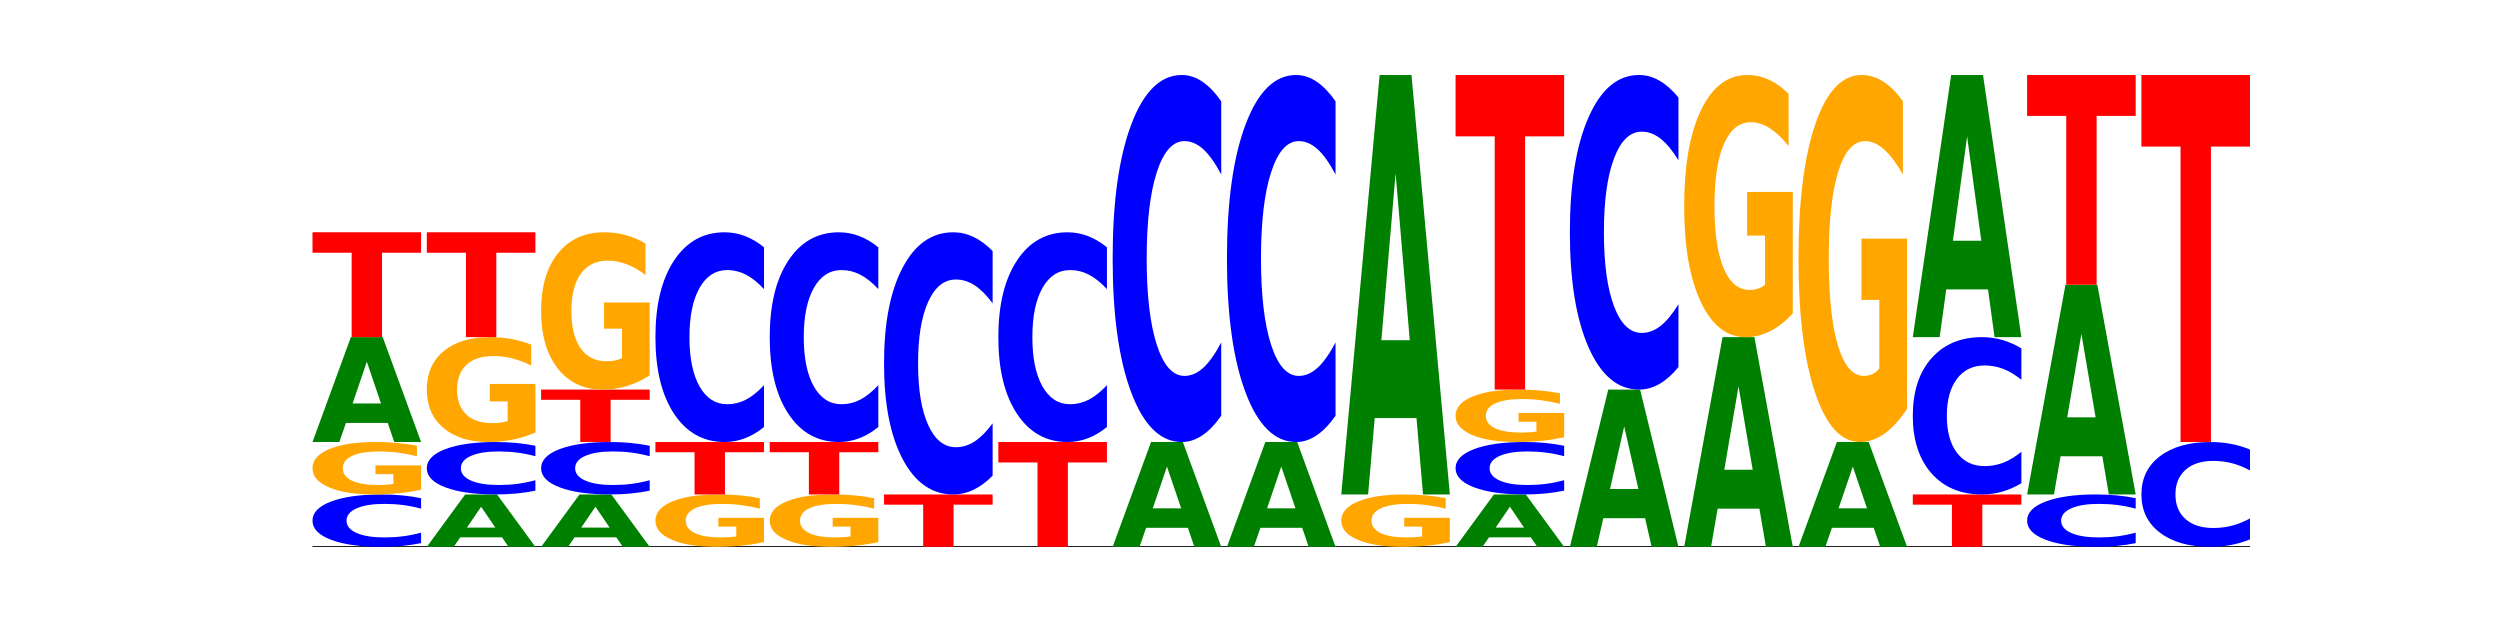<?xml version="1.0" encoding="utf-8" standalone="no"?>
<!DOCTYPE svg PUBLIC "-//W3C//DTD SVG 1.1//EN"
  "http://www.w3.org/Graphics/SVG/1.1/DTD/svg11.dtd">
<!-- Created with matplotlib (https://matplotlib.org/) -->
<svg height="180pt" version="1.1" viewBox="0 0 720 180" width="720pt" xmlns="http://www.w3.org/2000/svg" xmlns:xlink="http://www.w3.org/1999/xlink">
 <defs>
  <style type="text/css">*{stroke-linecap:butt;stroke-linejoin:round;}</style>
 </defs>
 <g id="figure_1">
  <g id="patch_1">
   <path d="M 0 180 
L 720 180 
L 720 0 
L 0 0 
z
" style="fill:none;"/>
  </g>
  <g id="axes_1">
   <g id="line2d_1">
    <path clip-path="url(#p5bfde2a09f)" d="M 90 157.5 
L 648 157.5 
" style="fill:none;stroke:#000000;stroke-linecap:square;stroke-width:0.5;"/>
   </g>
   <g id="patch_2">
    <path clip-path="url(#p5bfde2a09f)" d="M 121.274 156.418 
Q 118.658 156.954 115.829 157.226 
Q 113.001 157.5 109.92 157.5 
Q 100.732 157.5 95.366 155.466 
Q 90 153.433 90 149.955 
Q 90 146.464 95.366 144.434 
Q 100.732 142.4 109.92 142.4 
Q 113.001 142.4 115.829 142.674 
Q 118.658 142.946 121.274 143.482 
L 121.274 146.492 
Q 118.635 145.781 116.074 145.451 
Q 113.513 145.12 110.684 145.12 
Q 105.61 145.12 102.702 146.408 
Q 99.802 147.693 99.802 149.955 
Q 99.802 152.207 102.702 153.495 
Q 105.61 154.78 110.684 154.78 
Q 113.513 154.78 116.074 154.449 
Q 118.635 154.116 121.274 153.405 
z
" style="fill:#0000ff;"/>
   </g>
   <g id="patch_3">
    <path clip-path="url(#p5bfde2a09f)" d="M 121.274 141.034 
Q 118.12 141.717 114.728 142.06 
Q 111.336 142.4 107.719 142.4 
Q 99.546 142.4 94.773 140.366 
Q 90 138.333 90 134.855 
Q 90 131.336 94.857 129.318 
Q 99.722 127.3 108.181 127.3 
Q 111.441 127.3 114.427 127.574 
Q 117.419 127.846 120.069 128.382 
L 120.069 131.392 
Q 117.335 130.703 114.63 130.363 
Q 111.924 130.02 109.205 130.02 
Q 104.172 130.02 101.446 131.274 
Q 98.719 132.525 98.719 134.855 
Q 98.719 137.163 101.348 138.423 
Q 103.976 139.68 108.812 139.68 
Q 110.13 139.68 111.258 139.608 
Q 112.387 139.533 113.284 139.378 
L 113.284 136.552 
L 108.132 136.552 
L 108.132 134.034 
L 121.274 134.034 
z
" style="fill:#ffa600;"/>
   </g>
   <g id="patch_4">
    <path clip-path="url(#p5bfde2a09f)" d="M 111.664 121.799 
L 99.636 121.799 
L 97.737 127.3 
L 90 127.3 
L 101.049 97.1 
L 110.225 97.1 
L 121.274 127.3 
L 113.544 127.3 
z
M 101.554 116.193 
L 109.726 116.193 
L 105.647 104.181 
z
" style="fill:#008000;"/>
   </g>
   <g id="patch_5">
    <path clip-path="url(#p5bfde2a09f)" d="M 90 66.9 
L 121.274 66.9 
L 121.274 72.79 
L 110.023 72.79 
L 110.023 97.1 
L 101.273 97.1 
L 101.273 72.79 
L 90 72.79 
z
" style="fill:#ff0000;"/>
   </g>
   <g id="patch_6">
    <path clip-path="url(#p5bfde2a09f)" d="M 144.584 154.749 
L 132.557 154.749 
L 130.657 157.5 
L 122.92 157.5 
L 133.97 142.4 
L 143.145 142.4 
L 154.195 157.5 
L 146.464 157.5 
z
M 134.475 151.947 
L 142.647 151.947 
L 138.567 145.94 
z
" style="fill:#008000;"/>
   </g>
   <g id="patch_7">
    <path clip-path="url(#p5bfde2a09f)" d="M 154.195 141.318 
Q 151.579 141.854 148.75 142.126 
Q 145.921 142.4 142.84 142.4 
Q 133.652 142.4 128.286 140.366 
Q 122.92 138.333 122.92 134.855 
Q 122.92 131.364 128.286 129.334 
Q 133.652 127.3 142.84 127.3 
Q 145.921 127.3 148.75 127.574 
Q 151.579 127.846 154.195 128.382 
L 154.195 131.392 
Q 151.555 130.681 148.994 130.351 
Q 146.433 130.02 143.604 130.02 
Q 138.53 130.02 135.622 131.308 
Q 132.723 132.593 132.723 134.855 
Q 132.723 137.107 135.622 138.395 
Q 138.53 139.68 143.604 139.68 
Q 146.433 139.68 148.994 139.349 
Q 151.555 139.016 154.195 138.305 
z
" style="fill:#0000ff;"/>
   </g>
   <g id="patch_8">
    <path clip-path="url(#p5bfde2a09f)" d="M 154.195 124.568 
Q 151.041 125.934 147.648 126.62 
Q 144.256 127.3 140.639 127.3 
Q 132.467 127.3 127.694 123.233 
Q 122.92 119.165 122.92 112.209 
Q 122.92 105.172 127.778 101.136 
Q 132.642 97.1 141.102 97.1 
Q 144.361 97.1 147.347 97.649 
Q 150.34 98.192 152.989 99.265 
L 152.989 105.285 
Q 150.256 103.906 147.55 103.226 
Q 144.845 102.54 142.125 102.54 
Q 137.093 102.54 134.366 105.048 
Q 131.64 107.549 131.64 112.209 
Q 131.64 116.826 134.268 119.346 
Q 136.896 121.86 141.733 121.86 
Q 143.05 121.86 144.179 121.717 
Q 145.307 121.567 146.204 121.255 
L 146.204 115.603 
L 141.053 115.603 
L 141.053 110.569 
L 154.195 110.569 
z
" style="fill:#ffa600;"/>
   </g>
   <g id="patch_9">
    <path clip-path="url(#p5bfde2a09f)" d="M 122.92 66.9 
L 154.195 66.9 
L 154.195 72.79 
L 142.943 72.79 
L 142.943 97.1 
L 134.194 97.1 
L 134.194 72.79 
L 122.92 72.79 
z
" style="fill:#ff0000;"/>
   </g>
   <g id="patch_10">
    <path clip-path="url(#p5bfde2a09f)" d="M 177.504 154.749 
L 165.477 154.749 
L 163.578 157.5 
L 155.841 157.5 
L 166.89 142.4 
L 176.066 142.4 
L 187.115 157.5 
L 179.384 157.5 
z
M 167.395 151.947 
L 175.567 151.947 
L 171.487 145.94 
z
" style="fill:#008000;"/>
   </g>
   <g id="patch_11">
    <path clip-path="url(#p5bfde2a09f)" d="M 187.115 141.318 
Q 184.499 141.854 181.67 142.126 
Q 178.841 142.4 175.76 142.4 
Q 166.573 142.4 161.207 140.366 
Q 155.841 138.333 155.841 134.855 
Q 155.841 131.364 161.207 129.334 
Q 166.573 127.3 175.76 127.3 
Q 178.841 127.3 181.67 127.574 
Q 184.499 127.846 187.115 128.382 
L 187.115 131.392 
Q 184.475 130.681 181.914 130.351 
Q 179.354 130.02 176.525 130.02 
Q 171.45 130.02 168.543 131.308 
Q 165.643 132.593 165.643 134.855 
Q 165.643 137.107 168.543 138.395 
Q 171.45 139.68 176.525 139.68 
Q 179.354 139.68 181.914 139.349 
Q 184.475 139.016 187.115 138.305 
z
" style="fill:#0000ff;"/>
   </g>
   <g id="patch_12">
    <path clip-path="url(#p5bfde2a09f)" d="M 155.841 112.2 
L 187.115 112.2 
L 187.115 115.145 
L 175.864 115.145 
L 175.864 127.3 
L 167.114 127.3 
L 167.114 115.145 
L 155.841 115.145 
z
" style="fill:#ff0000;"/>
   </g>
   <g id="patch_13">
    <path clip-path="url(#p5bfde2a09f)" d="M 187.115 108.101 
Q 183.961 110.151 180.569 111.18 
Q 177.176 112.2 173.56 112.2 
Q 165.387 112.2 160.614 106.099 
Q 155.841 99.998 155.841 89.564 
Q 155.841 79.009 160.698 72.954 
Q 165.562 66.9 174.022 66.9 
Q 177.281 66.9 180.267 67.723 
Q 183.26 68.538 185.909 70.147 
L 185.909 79.177 
Q 183.176 77.109 180.47 76.089 
Q 177.765 75.06 175.045 75.06 
Q 170.013 75.06 167.286 78.822 
Q 164.56 82.574 164.56 89.564 
Q 164.56 96.489 167.188 100.269 
Q 169.817 104.04 174.653 104.04 
Q 175.971 104.04 177.099 103.825 
Q 178.228 103.6 179.125 103.133 
L 179.125 94.655 
L 173.973 94.655 
L 173.973 87.103 
L 187.115 87.103 
z
" style="fill:#ffa600;"/>
   </g>
   <g id="patch_14">
    <path clip-path="url(#p5bfde2a09f)" d="M 220.035 156.134 
Q 216.881 156.817 213.489 157.16 
Q 210.097 157.5 206.48 157.5 
Q 198.307 157.5 193.534 155.466 
Q 188.761 153.433 188.761 149.955 
Q 188.761 146.436 193.618 144.418 
Q 198.483 142.4 206.943 142.4 
Q 210.202 142.4 213.188 142.674 
Q 216.18 142.946 218.83 143.482 
L 218.83 146.492 
Q 216.096 145.803 213.391 145.463 
Q 210.685 145.12 207.966 145.12 
Q 202.933 145.12 200.207 146.374 
Q 197.48 147.625 197.48 149.955 
Q 197.48 152.263 200.109 153.523 
Q 202.737 154.78 207.573 154.78 
Q 208.891 154.78 210.019 154.708 
Q 211.148 154.633 212.045 154.478 
L 212.045 151.652 
L 206.893 151.652 
L 206.893 149.134 
L 220.035 149.134 
z
" style="fill:#ffa600;"/>
   </g>
   <g id="patch_15">
    <path clip-path="url(#p5bfde2a09f)" d="M 188.761 127.3 
L 220.035 127.3 
L 220.035 130.245 
L 208.784 130.245 
L 208.784 142.4 
L 200.034 142.4 
L 200.034 130.245 
L 188.761 130.245 
z
" style="fill:#ff0000;"/>
   </g>
   <g id="patch_16">
    <path clip-path="url(#p5bfde2a09f)" d="M 220.035 122.971 
Q 217.419 125.117 214.591 126.202 
Q 211.762 127.3 208.681 127.3 
Q 199.493 127.3 194.127 119.165 
Q 188.761 111.03 188.761 97.119 
Q 188.761 83.157 194.127 75.035 
Q 199.493 66.9 208.681 66.9 
Q 211.762 66.9 214.591 67.998 
Q 217.419 69.083 220.035 71.229 
L 220.035 83.27 
Q 217.396 80.425 214.835 79.102 
Q 212.274 77.78 209.445 77.78 
Q 204.371 77.78 201.463 82.933 
Q 198.563 88.073 198.563 97.119 
Q 198.563 106.127 201.463 111.28 
Q 204.371 116.42 209.445 116.42 
Q 212.274 116.42 214.835 115.098 
Q 217.396 113.763 220.035 110.918 
z
" style="fill:#0000ff;"/>
   </g>
   <g id="patch_17">
    <path clip-path="url(#p5bfde2a09f)" d="M 252.956 156.134 
Q 249.802 156.817 246.409 157.16 
Q 243.017 157.5 239.4 157.5 
Q 231.228 157.5 226.455 155.466 
Q 221.681 153.433 221.681 149.955 
Q 221.681 146.436 226.539 144.418 
Q 231.403 142.4 239.863 142.4 
Q 243.122 142.4 246.108 142.674 
Q 249.101 142.946 251.75 143.482 
L 251.75 146.492 
Q 249.017 145.803 246.311 145.463 
Q 243.606 145.12 240.886 145.12 
Q 235.854 145.12 233.127 146.374 
Q 230.401 147.625 230.401 149.955 
Q 230.401 152.263 233.029 153.523 
Q 235.657 154.78 240.494 154.78 
Q 241.811 154.78 242.94 154.708 
Q 244.068 154.633 244.965 154.478 
L 244.965 151.652 
L 239.814 151.652 
L 239.814 149.134 
L 252.956 149.134 
z
" style="fill:#ffa600;"/>
   </g>
   <g id="patch_18">
    <path clip-path="url(#p5bfde2a09f)" d="M 221.681 127.3 
L 252.956 127.3 
L 252.956 130.245 
L 241.704 130.245 
L 241.704 142.4 
L 232.955 142.4 
L 232.955 130.245 
L 221.681 130.245 
z
" style="fill:#ff0000;"/>
   </g>
   <g id="patch_19">
    <path clip-path="url(#p5bfde2a09f)" d="M 252.956 122.971 
Q 250.34 125.117 247.511 126.202 
Q 244.682 127.3 241.601 127.3 
Q 232.414 127.3 227.047 119.165 
Q 221.681 111.03 221.681 97.119 
Q 221.681 83.157 227.047 75.035 
Q 232.414 66.9 241.601 66.9 
Q 244.682 66.9 247.511 67.998 
Q 250.34 69.083 252.956 71.229 
L 252.956 83.27 
Q 250.316 80.425 247.755 79.102 
Q 245.194 77.78 242.366 77.78 
Q 237.291 77.78 234.383 82.933 
Q 231.484 88.073 231.484 97.119 
Q 231.484 106.127 234.383 111.28 
Q 237.291 116.42 242.366 116.42 
Q 245.194 116.42 247.755 115.098 
Q 250.316 113.763 252.956 110.918 
z
" style="fill:#0000ff;"/>
   </g>
   <g id="patch_20">
    <path clip-path="url(#p5bfde2a09f)" d="M 254.602 142.4 
L 285.876 142.4 
L 285.876 145.345 
L 274.625 145.345 
L 274.625 157.5 
L 265.875 157.5 
L 265.875 145.345 
L 254.602 145.345 
z
" style="fill:#ff0000;"/>
   </g>
   <g id="patch_21">
    <path clip-path="url(#p5bfde2a09f)" d="M 285.876 136.988 
Q 283.26 139.671 280.431 141.028 
Q 277.602 142.4 274.522 142.4 
Q 265.334 142.4 259.968 132.231 
Q 254.602 122.063 254.602 104.673 
Q 254.602 87.222 259.968 77.069 
Q 265.334 66.9 274.522 66.9 
Q 277.602 66.9 280.431 68.272 
Q 283.26 69.629 285.876 72.312 
L 285.876 87.362 
Q 283.236 83.806 280.676 82.153 
Q 278.115 80.5 275.286 80.5 
Q 270.211 80.5 267.304 86.941 
Q 264.404 93.366 264.404 104.673 
Q 264.404 115.934 267.304 122.375 
Q 270.211 128.8 275.286 128.8 
Q 278.115 128.8 280.676 127.147 
Q 283.236 125.478 285.876 121.923 
z
" style="fill:#0000ff;"/>
   </g>
   <g id="patch_22">
    <path clip-path="url(#p5bfde2a09f)" d="M 287.522 127.3 
L 318.796 127.3 
L 318.796 133.19 
L 307.545 133.19 
L 307.545 157.5 
L 298.795 157.5 
L 298.795 133.19 
L 287.522 133.19 
z
" style="fill:#ff0000;"/>
   </g>
   <g id="patch_23">
    <path clip-path="url(#p5bfde2a09f)" d="M 318.796 122.971 
Q 316.18 125.117 313.352 126.202 
Q 310.523 127.3 307.442 127.3 
Q 298.254 127.3 292.888 119.165 
Q 287.522 111.03 287.522 97.119 
Q 287.522 83.157 292.888 75.035 
Q 298.254 66.9 307.442 66.9 
Q 310.523 66.9 313.352 67.998 
Q 316.18 69.083 318.796 71.229 
L 318.796 83.27 
Q 316.157 80.425 313.596 79.102 
Q 311.035 77.78 308.206 77.78 
Q 303.132 77.78 300.224 82.933 
Q 297.324 88.073 297.324 97.119 
Q 297.324 106.127 300.224 111.28 
Q 303.132 116.42 308.206 116.42 
Q 311.035 116.42 313.596 115.098 
Q 316.157 113.763 318.796 110.918 
z
" style="fill:#0000ff;"/>
   </g>
   <g id="patch_24">
    <path clip-path="url(#p5bfde2a09f)" d="M 342.106 151.999 
L 330.079 151.999 
L 328.18 157.5 
L 320.442 157.5 
L 331.492 127.3 
L 340.668 127.3 
L 351.717 157.5 
L 343.986 157.5 
z
M 331.997 146.393 
L 340.169 146.393 
L 336.089 134.381 
z
" style="fill:#008000;"/>
   </g>
   <g id="patch_25">
    <path clip-path="url(#p5bfde2a09f)" d="M 351.717 119.723 
Q 349.101 123.479 346.272 125.379 
Q 343.443 127.3 340.362 127.3 
Q 331.175 127.3 325.809 113.064 
Q 320.442 98.828 320.442 74.483 
Q 320.442 50.05 325.809 35.836 
Q 331.175 21.6 340.362 21.6 
Q 343.443 21.6 346.272 23.521 
Q 349.101 25.421 351.717 29.177 
L 351.717 50.247 
Q 349.077 45.268 346.516 42.954 
Q 343.955 40.64 341.127 40.64 
Q 336.052 40.64 333.144 49.657 
Q 330.245 58.653 330.245 74.483 
Q 330.245 90.247 333.144 99.265 
Q 336.052 108.26 341.127 108.26 
Q 343.955 108.26 346.516 105.946 
Q 349.077 103.61 351.717 98.632 
z
" style="fill:#0000ff;"/>
   </g>
   <g id="patch_26">
    <path clip-path="url(#p5bfde2a09f)" d="M 375.027 151.999 
L 362.999 151.999 
L 361.1 157.5 
L 353.363 157.5 
L 364.412 127.3 
L 373.588 127.3 
L 384.637 157.5 
L 376.907 157.5 
z
M 364.917 146.393 
L 373.089 146.393 
L 369.01 134.381 
z
" style="fill:#008000;"/>
   </g>
   <g id="patch_27">
    <path clip-path="url(#p5bfde2a09f)" d="M 384.637 119.723 
Q 382.021 123.479 379.192 125.379 
Q 376.364 127.3 373.283 127.3 
Q 364.095 127.3 358.729 113.064 
Q 353.363 98.828 353.363 74.483 
Q 353.363 50.05 358.729 35.836 
Q 364.095 21.6 373.283 21.6 
Q 376.364 21.6 379.192 23.521 
Q 382.021 25.421 384.637 29.177 
L 384.637 50.247 
Q 381.997 45.268 379.437 42.954 
Q 376.876 40.64 374.047 40.64 
Q 368.972 40.64 366.065 49.657 
Q 363.165 58.653 363.165 74.483 
Q 363.165 90.247 366.065 99.265 
Q 368.972 108.26 374.047 108.26 
Q 376.876 108.26 379.437 105.946 
Q 381.997 103.61 384.637 98.632 
z
" style="fill:#0000ff;"/>
   </g>
   <g id="patch_28">
    <path clip-path="url(#p5bfde2a09f)" d="M 417.558 156.134 
Q 414.403 156.817 411.011 157.16 
Q 407.619 157.5 404.002 157.5 
Q 395.829 157.5 391.056 155.466 
Q 386.283 153.433 386.283 149.955 
Q 386.283 146.436 391.14 144.418 
Q 396.005 142.4 404.465 142.4 
Q 407.724 142.4 410.71 142.674 
Q 413.703 142.946 416.352 143.482 
L 416.352 146.492 
Q 413.618 145.803 410.913 145.463 
Q 408.207 145.12 405.488 145.12 
Q 400.455 145.12 397.729 146.374 
Q 395.002 147.625 395.002 149.955 
Q 395.002 152.263 397.631 153.523 
Q 400.259 154.78 405.095 154.78 
Q 406.413 154.78 407.542 154.708 
Q 408.67 154.633 409.567 154.478 
L 409.567 151.652 
L 404.416 151.652 
L 404.416 149.134 
L 417.558 149.134 
z
" style="fill:#ffa600;"/>
   </g>
   <g id="patch_29">
    <path clip-path="url(#p5bfde2a09f)" d="M 407.947 120.394 
L 395.919 120.394 
L 394.02 142.4 
L 386.283 142.4 
L 397.332 21.6 
L 406.508 21.6 
L 417.558 142.4 
L 409.827 142.4 
z
M 397.838 97.974 
L 406.009 97.974 
L 401.93 49.923 
z
" style="fill:#008000;"/>
   </g>
   <g id="patch_30">
    <path clip-path="url(#p5bfde2a09f)" d="M 440.867 154.749 
L 428.84 154.749 
L 426.941 157.5 
L 419.204 157.5 
L 430.253 142.4 
L 439.429 142.4 
L 450.478 157.5 
L 442.747 157.5 
z
M 430.758 151.947 
L 438.93 151.947 
L 434.85 145.94 
z
" style="fill:#008000;"/>
   </g>
   <g id="patch_31">
    <path clip-path="url(#p5bfde2a09f)" d="M 450.478 141.318 
Q 447.862 141.854 445.033 142.126 
Q 442.204 142.4 439.123 142.4 
Q 429.936 142.4 424.57 140.366 
Q 419.204 138.333 419.204 134.855 
Q 419.204 131.364 424.57 129.334 
Q 429.936 127.3 439.123 127.3 
Q 442.204 127.3 445.033 127.574 
Q 447.862 127.846 450.478 128.382 
L 450.478 131.392 
Q 447.838 130.681 445.277 130.351 
Q 442.716 130.02 439.888 130.02 
Q 434.813 130.02 431.906 131.308 
Q 429.006 132.593 429.006 134.855 
Q 429.006 137.107 431.906 138.395 
Q 434.813 139.68 439.888 139.68 
Q 442.716 139.68 445.277 139.349 
Q 447.838 139.016 450.478 138.305 
z
" style="fill:#0000ff;"/>
   </g>
   <g id="patch_32">
    <path clip-path="url(#p5bfde2a09f)" d="M 450.478 125.934 
Q 447.324 126.617 443.931 126.96 
Q 440.539 127.3 436.922 127.3 
Q 428.75 127.3 423.977 125.266 
Q 419.204 123.233 419.204 119.755 
Q 419.204 116.236 424.061 114.218 
Q 428.925 112.2 437.385 112.2 
Q 440.644 112.2 443.63 112.474 
Q 446.623 112.746 449.272 113.282 
L 449.272 116.292 
Q 446.539 115.603 443.833 115.263 
Q 441.128 114.92 438.408 114.92 
Q 433.376 114.92 430.649 116.174 
Q 427.923 117.425 427.923 119.755 
Q 427.923 122.063 430.551 123.323 
Q 433.18 124.58 438.016 124.58 
Q 439.334 124.58 440.462 124.508 
Q 441.59 124.433 442.488 124.278 
L 442.488 121.452 
L 437.336 121.452 
L 437.336 118.934 
L 450.478 118.934 
z
" style="fill:#ffa600;"/>
   </g>
   <g id="patch_33">
    <path clip-path="url(#p5bfde2a09f)" d="M 419.204 21.6 
L 450.478 21.6 
L 450.478 39.27 
L 439.226 39.27 
L 439.226 112.2 
L 430.477 112.2 
L 430.477 39.27 
L 419.204 39.27 
z
" style="fill:#ff0000;"/>
   </g>
   <g id="patch_34">
    <path clip-path="url(#p5bfde2a09f)" d="M 473.788 149.248 
L 461.76 149.248 
L 459.861 157.5 
L 452.124 157.5 
L 463.173 112.2 
L 472.349 112.2 
L 483.398 157.5 
L 475.668 157.5 
z
M 463.678 140.84 
L 471.85 140.84 
L 467.771 122.821 
z
" style="fill:#008000;"/>
   </g>
   <g id="patch_35">
    <path clip-path="url(#p5bfde2a09f)" d="M 483.398 105.706 
Q 480.782 108.925 477.953 110.553 
Q 475.125 112.2 472.044 112.2 
Q 462.856 112.2 457.49 99.998 
Q 452.124 87.795 452.124 66.928 
Q 452.124 45.986 457.49 33.802 
Q 462.856 21.6 472.044 21.6 
Q 475.125 21.6 477.953 23.247 
Q 480.782 24.875 483.398 28.094 
L 483.398 46.154 
Q 480.759 41.887 478.198 39.903 
Q 475.637 37.92 472.808 37.92 
Q 467.733 37.92 464.826 45.649 
Q 461.926 53.36 461.926 66.928 
Q 461.926 80.44 464.826 88.17 
Q 467.733 95.88 472.808 95.88 
Q 475.637 95.88 478.198 93.897 
Q 480.759 91.894 483.398 87.627 
z
" style="fill:#0000ff;"/>
   </g>
   <g id="patch_36">
    <path clip-path="url(#p5bfde2a09f)" d="M 506.708 146.497 
L 494.68 146.497 
L 492.781 157.5 
L 485.044 157.5 
L 496.094 97.1 
L 505.269 97.1 
L 516.319 157.5 
L 508.588 157.5 
z
M 496.599 135.287 
L 504.771 135.287 
L 500.691 111.262 
z
" style="fill:#008000;"/>
   </g>
   <g id="patch_37">
    <path clip-path="url(#p5bfde2a09f)" d="M 516.319 90.269 
Q 513.165 93.684 509.772 95.4 
Q 506.38 97.1 502.763 97.1 
Q 494.591 97.1 489.817 86.931 
Q 485.044 76.763 485.044 59.373 
Q 485.044 41.781 489.902 31.691 
Q 494.766 21.6 503.226 21.6 
Q 506.485 21.6 509.471 22.972 
Q 512.464 24.329 515.113 27.012 
L 515.113 42.062 
Q 512.38 38.615 509.674 36.915 
Q 506.969 35.2 504.249 35.2 
Q 499.217 35.2 496.49 41.469 
Q 493.763 47.723 493.763 59.373 
Q 493.763 70.914 496.392 77.215 
Q 499.02 83.5 503.857 83.5 
Q 505.174 83.5 506.303 83.142 
Q 507.431 82.767 508.328 81.988 
L 508.328 67.858 
L 503.177 67.858 
L 503.177 55.272 
L 516.319 55.272 
z
" style="fill:#ffa600;"/>
   </g>
   <g id="patch_38">
    <path clip-path="url(#p5bfde2a09f)" d="M 539.628 151.999 
L 527.601 151.999 
L 525.702 157.5 
L 517.965 157.5 
L 529.014 127.3 
L 538.19 127.3 
L 549.239 157.5 
L 541.508 157.5 
z
M 529.519 146.393 
L 537.691 146.393 
L 533.611 134.381 
z
" style="fill:#008000;"/>
   </g>
   <g id="patch_39">
    <path clip-path="url(#p5bfde2a09f)" d="M 549.239 117.737 
Q 546.085 122.518 542.692 124.92 
Q 539.3 127.3 535.683 127.3 
Q 527.511 127.3 522.738 113.064 
Q 517.965 98.828 517.965 74.483 
Q 517.965 49.854 522.822 35.727 
Q 527.686 21.6 536.146 21.6 
Q 539.405 21.6 542.391 23.521 
Q 545.384 25.421 548.033 29.177 
L 548.033 50.247 
Q 545.3 45.421 542.594 43.041 
Q 539.889 40.64 537.169 40.64 
Q 532.137 40.64 529.41 49.417 
Q 526.684 58.173 526.684 74.483 
Q 526.684 90.64 529.312 99.461 
Q 531.941 108.26 536.777 108.26 
Q 538.095 108.26 539.223 107.758 
Q 540.351 107.234 541.249 106.143 
L 541.249 86.361 
L 536.097 86.361 
L 536.097 68.74 
L 549.239 68.74 
z
" style="fill:#ffa600;"/>
   </g>
   <g id="patch_40">
    <path clip-path="url(#p5bfde2a09f)" d="M 550.885 142.4 
L 582.159 142.4 
L 582.159 145.345 
L 570.908 145.345 
L 570.908 157.5 
L 562.158 157.5 
L 562.158 145.345 
L 550.885 145.345 
z
" style="fill:#ff0000;"/>
   </g>
   <g id="patch_41">
    <path clip-path="url(#p5bfde2a09f)" d="M 582.159 139.153 
Q 579.543 140.762 576.714 141.577 
Q 573.886 142.4 570.805 142.4 
Q 561.617 142.4 556.251 136.299 
Q 550.885 130.198 550.885 119.764 
Q 550.885 109.293 556.251 103.201 
Q 561.617 97.1 570.805 97.1 
Q 573.886 97.1 576.714 97.923 
Q 579.543 98.738 582.159 100.347 
L 582.159 109.377 
Q 579.52 107.244 576.959 106.252 
Q 574.398 105.26 571.569 105.26 
Q 566.495 105.26 563.587 109.124 
Q 560.687 112.98 560.687 119.764 
Q 560.687 126.52 563.587 130.385 
Q 566.495 134.24 571.569 134.24 
Q 574.398 134.24 576.959 133.248 
Q 579.52 132.247 582.159 130.114 
z
" style="fill:#0000ff;"/>
   </g>
   <g id="patch_42">
    <path clip-path="url(#p5bfde2a09f)" d="M 572.549 83.346 
L 560.521 83.346 
L 558.622 97.1 
L 550.885 97.1 
L 561.934 21.6 
L 571.11 21.6 
L 582.159 97.1 
L 574.429 97.1 
z
M 562.439 69.334 
L 570.611 69.334 
L 566.532 39.302 
z
" style="fill:#008000;"/>
   </g>
   <g id="patch_43">
    <path clip-path="url(#p5bfde2a09f)" d="M 615.08 156.418 
Q 612.464 156.954 609.635 157.226 
Q 606.806 157.5 603.725 157.5 
Q 594.537 157.5 589.171 155.466 
Q 583.805 153.433 583.805 149.955 
Q 583.805 146.464 589.171 144.434 
Q 594.537 142.4 603.725 142.4 
Q 606.806 142.4 609.635 142.674 
Q 612.464 142.946 615.08 143.482 
L 615.08 146.492 
Q 612.44 145.781 609.879 145.451 
Q 607.318 145.12 604.489 145.12 
Q 599.415 145.12 596.507 146.408 
Q 593.608 147.693 593.608 149.955 
Q 593.608 152.207 596.507 153.495 
Q 599.415 154.78 604.489 154.78 
Q 607.318 154.78 609.879 154.449 
Q 612.44 154.116 615.08 153.405 
z
" style="fill:#0000ff;"/>
   </g>
   <g id="patch_44">
    <path clip-path="url(#p5bfde2a09f)" d="M 605.469 131.397 
L 593.441 131.397 
L 591.542 142.4 
L 583.805 142.4 
L 594.855 82 
L 604.03 82 
L 615.08 142.4 
L 607.349 142.4 
z
M 595.36 120.187 
L 603.532 120.187 
L 599.452 96.162 
z
" style="fill:#008000;"/>
   </g>
   <g id="patch_45">
    <path clip-path="url(#p5bfde2a09f)" d="M 583.805 21.6 
L 615.08 21.6 
L 615.08 33.38 
L 603.828 33.38 
L 603.828 82 
L 595.079 82 
L 595.079 33.38 
L 583.805 33.38 
z
" style="fill:#ff0000;"/>
   </g>
   <g id="patch_46">
    <path clip-path="url(#p5bfde2a09f)" d="M 648 155.335 
Q 645.384 156.408 642.555 156.951 
Q 639.726 157.5 636.645 157.5 
Q 627.458 157.5 622.092 153.433 
Q 616.726 149.365 616.726 142.409 
Q 616.726 135.429 622.092 131.367 
Q 627.458 127.3 636.645 127.3 
Q 639.726 127.3 642.555 127.849 
Q 645.384 128.392 648 129.465 
L 648 135.485 
Q 645.36 134.062 642.799 133.401 
Q 640.239 132.74 637.41 132.74 
Q 632.335 132.74 629.428 135.316 
Q 626.528 137.887 626.528 142.409 
Q 626.528 146.913 629.428 149.49 
Q 632.335 152.06 637.41 152.06 
Q 640.239 152.06 642.799 151.399 
Q 645.36 150.731 648 149.309 
z
" style="fill:#0000ff;"/>
   </g>
   <g id="patch_47">
    <path clip-path="url(#p5bfde2a09f)" d="M 616.726 21.6 
L 648 21.6 
L 648 42.214 
L 636.749 42.214 
L 636.749 127.3 
L 627.999 127.3 
L 627.999 42.214 
L 616.726 42.214 
z
" style="fill:#ff0000;"/>
   </g>
  </g>
 </g>
 <defs>
  <clipPath id="p5bfde2a09f">
   <rect height="135.9" width="558" x="90" y="21.6"/>
  </clipPath>
 </defs>
</svg>
